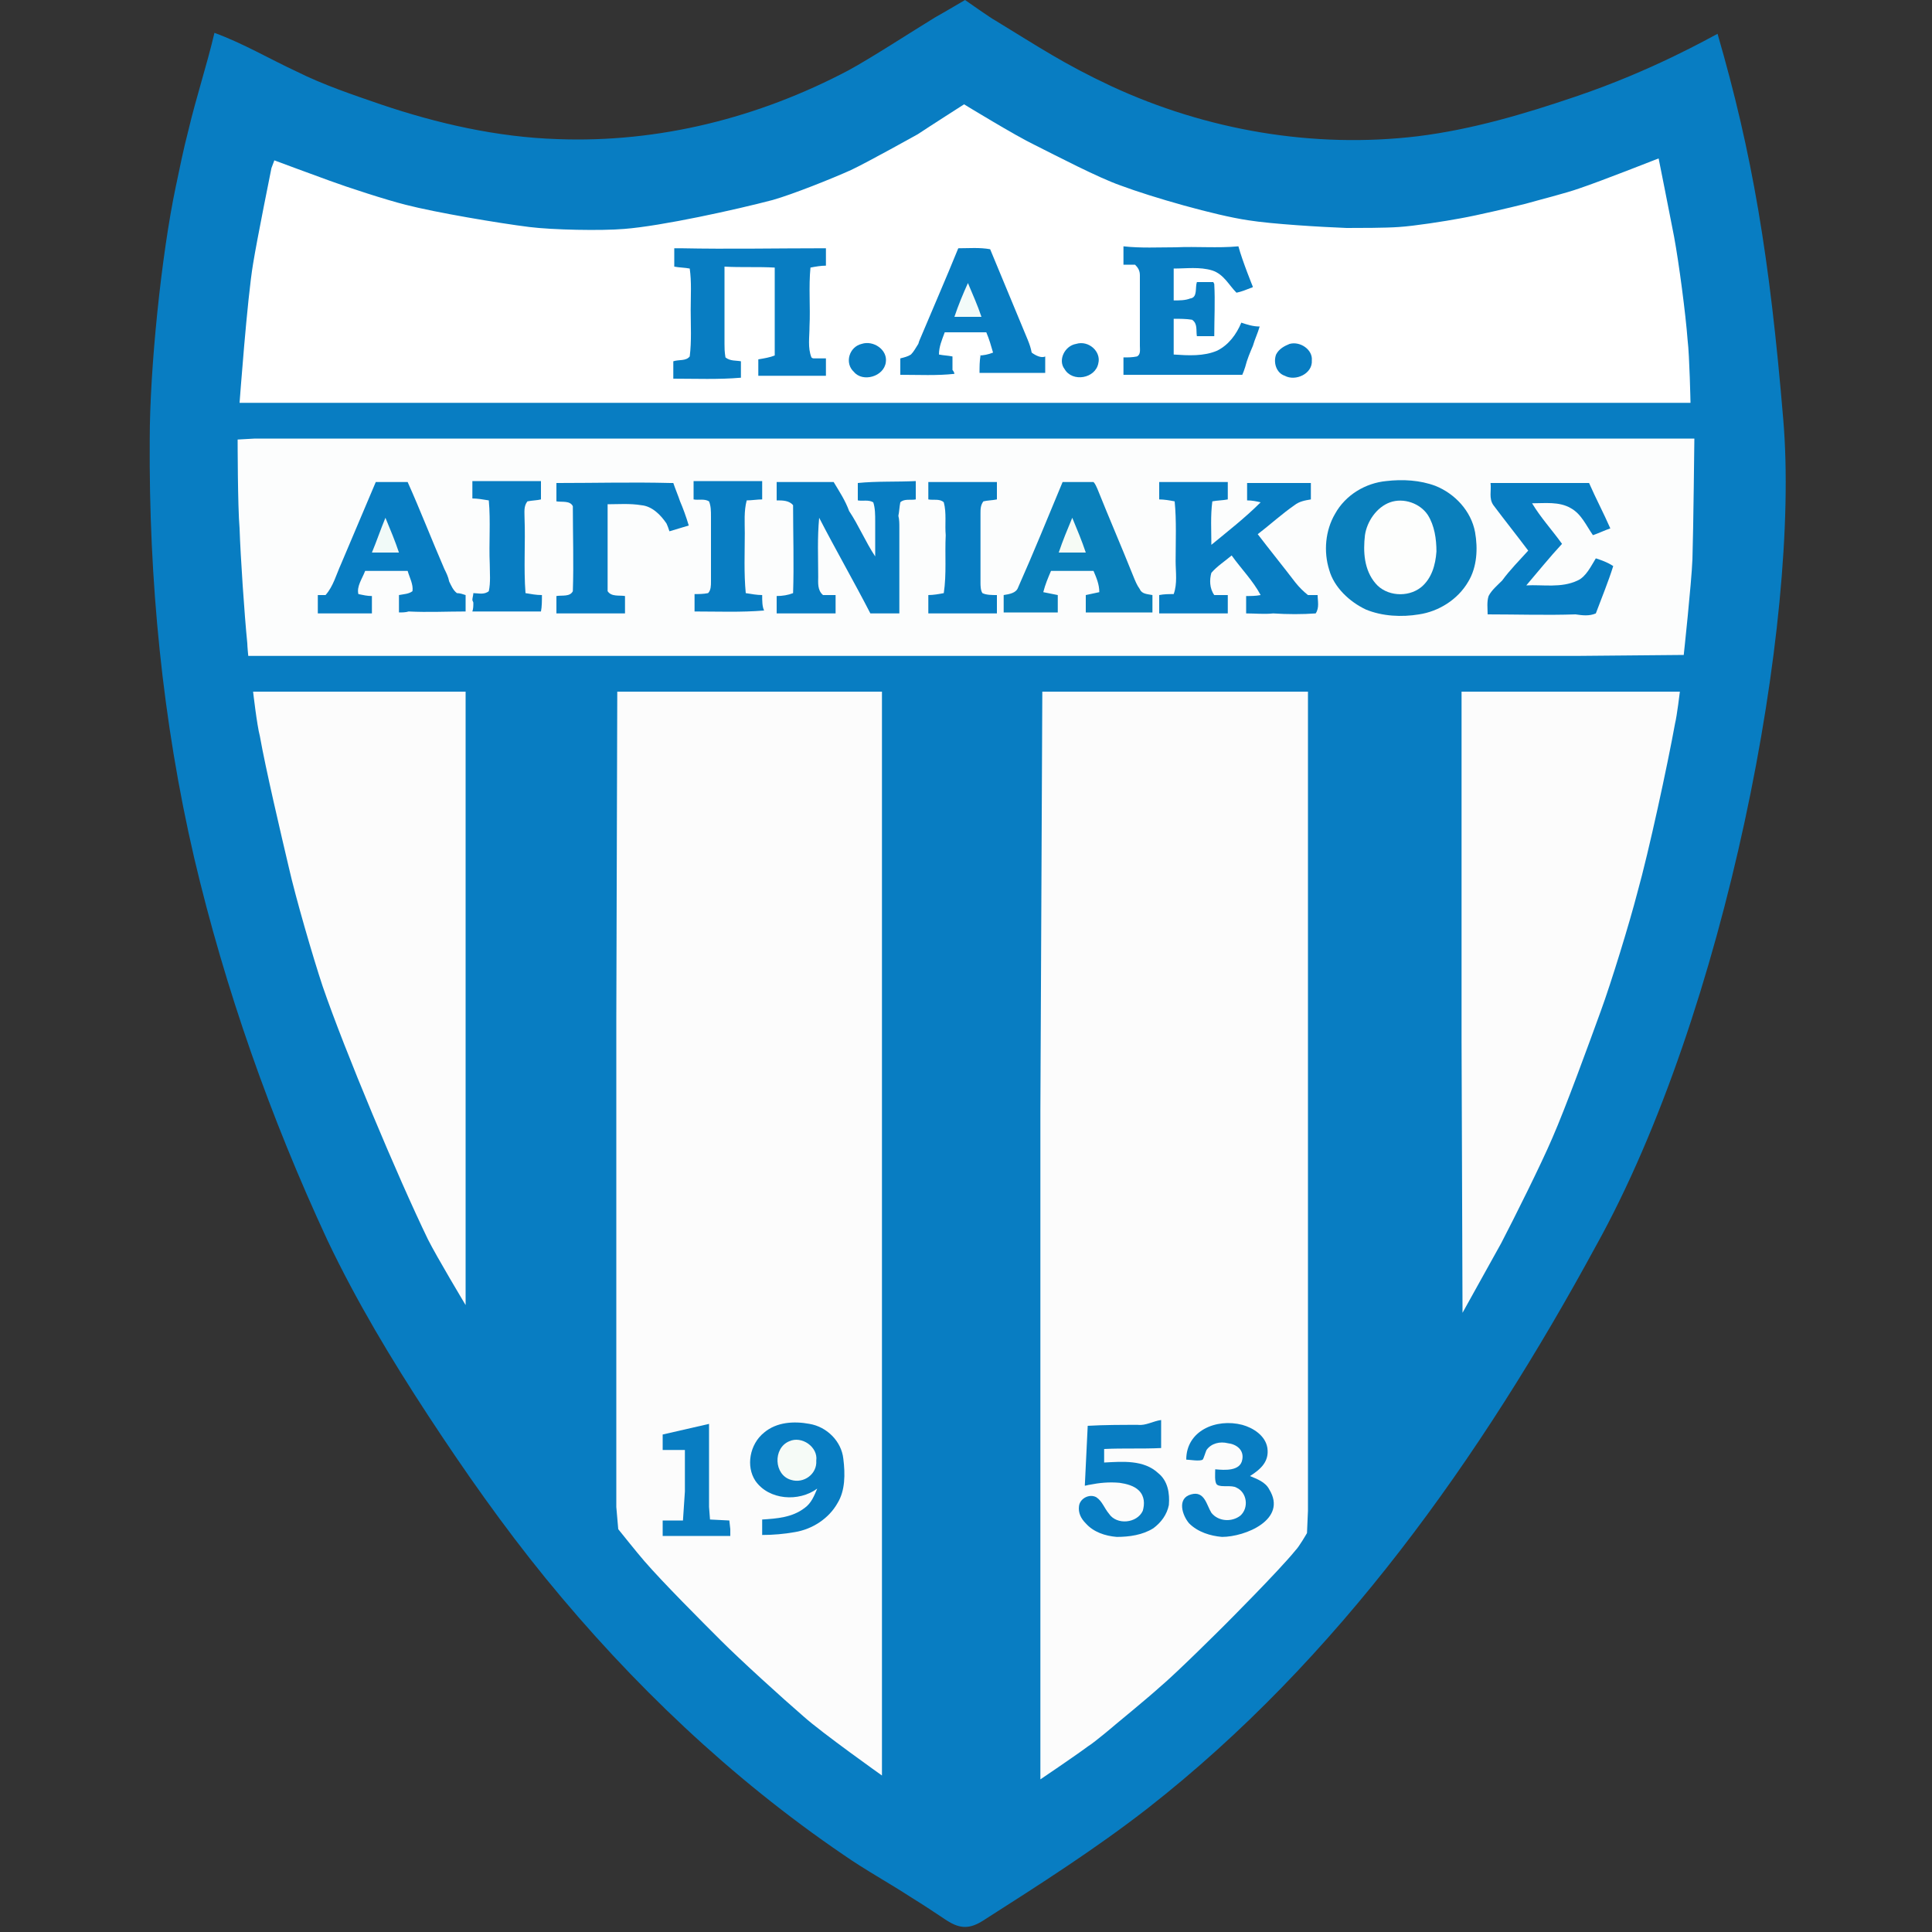 <?xml version="1.0" encoding="utf-8"?>
<!-- Generator: Adobe Illustrator 21.1.0, SVG Export Plug-In . SVG Version: 6.00 Build 0)  -->
<svg version="1.1" id="Layer_1" xmlns="http://www.w3.org/2000/svg" xmlns:xlink="http://www.w3.org/1999/xlink" x="0px" y="0px"
	 viewBox="0 0 200 200" style="enable-background:new 0 0 200 200;" xml:space="preserve">
<rect x="0" y="0" width="200" height="200" fill="#333333" stroke="none"/>
<style type="text/css">
	.st0{fill:#087DC2;}
	.st1{fill:#FFFFFF;}
	.st2{fill:#F3FBF9;}
	.st3{fill:#FCFDFD;}
	.st4{fill:#0A7FBC;}
	.st5{fill:#0A80BB;}
	.st6{fill:#FDFEFD;}
	.st7{fill:#F1FAF8;}
	.st8{fill:#F6FBF5;}
	.st9{fill:#FCFCFC;}
	.st10{fill:#F6FBF7;}
</style>
<path class="st0" d="M184.6,43.4c-1.4-16.8-3.2-27.5-6.8-39.9c-0.8,0.4-6.7,3.8-14.7,6.5c-5.3,1.8-10.7,3.4-16.3,4.1
	c-10.8,1.3-21.9-0.6-31.8-5.2c-4.9-2.3-7.4-4-12-6.8c-0.4-0.2-3.1-2.1-3.1-2.1s-2.2,1.3-3.1,1.8c-2.3,1.4-6.6,4.2-9,5.5
	c-9.3,4.9-19.6,7.5-30.1,7.1c-6.2-0.2-12.4-1.6-18.3-3.6c-2.9-1-5.9-2-8.7-3.4c-2.8-1.3-5.5-2.9-8.5-4c-0.8,3.4-1.9,6.7-2.7,10.1
	c-0.5,1.9-0.9,3.9-1.3,5.8c-1.5,7.1-2.7,18.9-2.7,26.2c-0.1,14.5,1.3,29.1,4.6,43.3c3.2,13.6,7.9,26.9,13.8,39.6
	c3,6.3,6.6,12.3,10.4,18.1c3.8,5.8,7.8,11.5,12.2,16.9c8.9,10.9,19.2,20.7,30.8,28.6c2.3,1.6,4.7,2.9,7,4.4c1.3,0.8,2.5,1.6,3.7,2.4
	c1.4,0.9,2.4,0.9,3.8,0c5.8-3.7,11.6-7.4,17-11.6c19.7-15.4,34.5-36.3,46.4-58.2C178.6,104.9,186.4,64.5,184.6,43.4z"/>
<path class="st1" d="M95,13.9c1.2-0.8,4.8-3.1,4.8-3.1s5.4,3.3,7.3,4.2c2.2,1.1,6.6,3.4,8.9,4.2c3.2,1.2,9.8,3.1,13.2,3.6
	c2.5,0.4,7.6,0.7,10.2,0.8c1.3,0,4,0,5.4-0.1c1.6-0.1,4.8-0.6,6.4-0.9c1.7-0.3,5.1-1.1,6.7-1.5c1.4-0.4,4.2-1.1,5.6-1.6
	c2.1-0.7,8.2-3.1,8.2-3.1s1.2,6,1.6,8.1c0.5,2.7,1.2,8,1.4,10.7c0.2,1.6,0.3,6.5,0.3,6.5H24.8c0,0,0.8-10.9,1.4-14.4
	c0.4-2.5,1.9-9.9,1.9-9.9l0.3-0.8c0,0,4.3,1.6,5.7,2.1c1.9,0.7,5.9,2,7.9,2.5c3.1,0.8,9.6,1.9,12.8,2.3c2.4,0.3,7.4,0.4,9.8,0.2
	c3.9-0.3,11.6-2,15.4-3c2.1-0.6,6.1-2.2,8.1-3.1C89.8,16.8,95,13.9,95,13.9L95,13.9L95,13.9z"/>
<path class="st0" d="M128.5,33.4c-0.5,1.2-1.3,2.3-2.5,2.9c-1.4,0.6-3,0.5-4.5,0.4c0-1.2,0-2.5,0-3.7c0.6,0,1.3,0,1.9,0.1
	c0.6,0.4,0.4,1.1,0.5,1.7c0.6,0,1.2,0,1.8,0c0-1.8,0.1-3.6,0-5.4l-0.1-0.2c-0.6,0-1.1,0-1.7,0c-0.2,0.6,0.1,1.6-0.7,1.7
	c-0.5,0.2-1.1,0.2-1.7,0.2c0-1.1,0-2.2,0-3.3c1.3,0,2.7-0.2,4,0.2c1.2,0.4,1.7,1.5,2.5,2.3c0.5-0.1,1-0.3,1.5-0.5
	c0.1,0,0.2-0.1,0.2-0.1s-1.1-2.7-1.5-4.2c-2.2,0.2-4.3,0-6.5,0.1c-1.8,0-3.6,0.1-5.4-0.1c0,0.6,0,1.3,0,1.9c0.4,0,0.8,0,1.2,0
	c0.3,0.3,0.5,0.6,0.5,1.1c0,2.4,0,4.9,0,7.3c0,0.4,0.1,0.9-0.3,1.1c-0.5,0.1-0.9,0.1-1.4,0.1c0,0.6,0,1.2,0,1.8c4.1,0,8.2,0,12.3,0
	c0.1-0.2,0.2-0.5,0.3-0.8c0.2-0.8,0.5-1.5,0.8-2.2c0.2-0.7,0.5-1.3,0.7-2C129.7,33.8,129.1,33.6,128.5,33.4z"/>
<path class="st0" d="M84.3,37.1c-0.1,0-0.2,0-0.3-0.1c-0.4-1-0.2-2.1-0.2-3.2c0.1-2-0.1-4.1,0.1-6.1c0.5-0.1,1.1-0.2,1.6-0.2
	c0-0.6,0-1.2,0-1.8h-0.2c-4.9,0-9.9,0.1-14.8,0c-0.2,0-0.5,0-0.7,0c0,0.6,0,1.2,0,1.9c0.5,0.1,1.1,0.1,1.6,0.2
	c0.2,1.4,0.1,2.8,0.1,4.3c0,1.6,0.1,3.2-0.1,4.8c-0.4,0.5-1.1,0.3-1.7,0.5c0,0.6,0,1.2,0,1.8c2.3,0,4.7,0.1,7-0.1c0-0.6,0-1.1,0-1.7
	c-0.5-0.1-1.1,0-1.6-0.4C75,36.4,75,36,75,35.6c0-2.4,0-4.8,0-7.2c0-0.3,0-0.5,0-0.8c1.7,0.1,3.5,0,5.2,0.1c0,0.8,0,1.7,0,2.6
	c0,2.2,0,4.3,0,6.5c-0.5,0.2-1.1,0.3-1.7,0.4c0,0.6,0,1.2,0,1.7c2.3,0,4.6,0,7,0c0-0.6,0-1.2,0-1.8C85.1,37.1,84.7,37.1,84.3,37.1z"
	/>
<path class="st0" d="M106.8,36.5c-0.1-0.5-0.2-0.8-0.4-1.3c-1.3-3.1-2.6-6.3-3.9-9.4c-1.1-0.2-2.2-0.1-3.3-0.1
	c-1.3,3.2-2.7,6.4-4,9.5c-0.1,0.2-0.1,0.4-0.2,0.5c-0.2,0.3-0.4,0.7-0.7,1c-0.3,0.2-0.7,0.3-1.1,0.4c0,0.6,0,1.1,0,1.7
	c1.9,0,3.8,0.1,5.6-0.1c0-0.1-0.1-0.3-0.2-0.4c0-0.5,0-0.9,0-1.4c-0.5-0.1-0.9-0.1-1.4-0.2c0-0.8,0.3-1.5,0.6-2.3c1.4,0,2.9,0,4.3,0
	c0.3,0.7,0.5,1.4,0.7,2.1c-0.5,0.2-1,0.3-1.5,0.3l0.2,0c-0.1,0.6-0.1,1.2-0.1,1.8c2.3,0,4.5,0,6.8,0c0-0.6,0-1.1,0-1.7
	C107.8,37.1,107.2,36.8,106.8,36.5z"/>
<path class="st2" d="M98.8,32.8c0.4-1.2,0.9-2.4,1.4-3.5c0.5,1.2,1,2.3,1.4,3.5C100.7,32.8,99.7,32.8,98.8,32.8L98.8,32.8z"/>
<path class="st0" d="M89.2,35.6c1.2-0.4,2.7,0.6,2.5,1.9c-0.2,1.5-2.4,2.1-3.3,1C87.4,37.6,87.9,35.9,89.2,35.6L89.2,35.6z"/>
<path class="st0" d="M133.5,35.6c1.1-0.3,2.4,0.6,2.3,1.7c0.1,1.4-1.7,2.2-2.8,1.6c-0.9-0.3-1.2-1.4-0.9-2.2
	C132.4,36.1,133,35.8,133.5,35.6L133.5,35.6z"/>
<path class="st0" d="M111.4,35.6c-1.2,0.2-1.9,1.7-1.2,2.6c0.8,1.4,3.2,1,3.5-0.6C114,36.4,112.7,35.2,111.4,35.6z"/>
<path class="st3" d="M24.6,45.5l1.8-0.1h149c0,0-0.1,9.4-0.2,12.5c-0.1,2.5-0.9,9.9-0.9,9.9l-11.1,0.1H25.7c0,0-0.1-1-0.1-1.3
	c-0.3-3-0.7-8.9-0.8-11.9C24.6,52.4,24.6,45.5,24.6,45.5L24.6,45.5L24.6,45.5z"/>
<path class="st4" d="M143.5,49.8c1.7-0.2,3.5-0.1,5.1,0.5c2,0.8,3.7,2.6,4.1,4.8c0.3,1.7,0.2,3.6-0.7,5.1c-1.1,1.9-3.1,3.1-5.1,3.4
	c-1.8,0.3-3.8,0.2-5.5-0.5c-1.7-0.8-3.3-2.3-3.8-4.1c-0.6-1.9-0.4-4.1,0.6-5.8C139.3,51.2,141.4,50,143.5,49.8L143.5,49.8z"/>
<path class="st0" d="M56.1,61.6c-0.6,0-1.1-0.1-1.7-0.2c-0.2-2.6,0-5.2-0.1-7.8c0-0.6-0.1-1.2,0.3-1.7c0.5-0.1,1-0.1,1.4-0.2
	c0-0.6,0-1.2,0-1.9c-2.4,0-4.8,0-7.1,0c0,0.6,0,1.2,0,1.8c0.5,0,1.1,0.1,1.7,0.2c0.2,2.2,0,4.4,0.1,6.6c0,0.9,0.1,1.9-0.1,2.8
	c-0.5,0.4-1.1,0.2-1.6,0.2c0,0.2-0.1,0.5-0.1,0.7c0,0.1,0.1,0.2,0.1,0.3c0,0.3,0,0.6-0.1,0.9c2.4,0,4.8,0,7.1,0
	C56.1,62.8,56.1,62.2,56.1,61.6z"/>
<path class="st0" d="M103.2,51.7c0-0.6,0-1.2,0-1.8c-2.4,0-4.7,0-7.1,0c0,0.6,0,1.2,0,1.8c0.5,0.1,1.2-0.1,1.6,0.3
	c0.3,1.1,0.1,2.3,0.2,3.4c-0.1,2,0.1,4-0.2,6c-0.5,0.1-1.1,0.2-1.6,0.2c0,0.6,0,1.2,0,1.9c2.4,0,4.7,0,7.1,0c0-0.6,0-1.2,0-1.9
	c-0.5,0-1.1,0-1.5-0.2c-0.2-0.3-0.2-0.8-0.2-1.1c0-2.4,0-4.7,0-7.1c0-0.5,0-0.9,0.3-1.3C102.2,51.8,102.7,51.8,103.2,51.7z"/>
<path class="st5" d="M105.4,60.8c1.6-3.6,3.1-7.3,4.6-10.9c1.1,0,2.1,0,3.2,0c0.2,0.2,0.3,0.5,0.4,0.7c1.2,3,2.5,6,3.7,9
	c0.2,0.5,0.4,1,0.7,1.4c0.2,0.5,0.8,0.5,1.3,0.6c0,0.6,0,1.2,0,1.8c-2.3,0-4.6,0-6.9,0c0-0.6,0-1.2,0-1.8c0.5-0.1,0.9-0.2,1.4-0.3
	c0-0.8-0.3-1.5-0.6-2.2c-1.5,0-3,0-4.4,0c-0.3,0.7-0.6,1.4-0.8,2.2c0.5,0.1,1,0.2,1.5,0.3c0,0.6,0,1.2,0,1.8c-1.9,0-3.8,0-5.6,0
	c0-0.6,0-1.2,0-1.8C104.5,61.5,105.2,61.4,105.4,60.8L105.4,60.8z"/>
<path class="st0" d="M48.2,61.6c-0.3-0.1-0.6-0.2-0.9-0.2c-0.4-0.3-0.6-0.8-0.8-1.2c-0.1-0.5-0.3-0.9-0.5-1.3c-1.3-3-2.5-6.1-3.8-9
	c-1.1,0-2.2,0-3.3,0c-1.2,2.8-2.4,5.7-3.6,8.5c-0.5,1.1-0.8,2.3-1.6,3.2c-0.3,0-0.6,0-0.8,0c0,0.6,0,1.2,0,1.9c1.9,0,3.7,0,5.6,0
	c0-0.6,0-1.2,0-1.8c-0.5,0-0.9-0.1-1.4-0.2c-0.2-0.8,0.4-1.6,0.7-2.4c1.5,0,3,0,4.4,0c0.2,0.7,0.6,1.4,0.5,2.1
	c-0.4,0.3-0.9,0.3-1.4,0.4c0,0.6,0,1.2,0,1.8c0.3,0,0.7,0,1-0.1c2,0.1,3.9,0,5.9,0C48.2,62.9,48.2,62.3,48.2,61.6z"/>
<path class="st0" d="M70.4,51.9c-0.2-0.6-0.5-1.3-0.7-1.9c-0.1,0-0.2,0-0.3,0c-3.9-0.1-7.7,0-11.6,0h-0.2c0,0.6,0,1.2,0,1.9
	c0.6,0.1,1.4-0.1,1.7,0.5c0,3,0.1,5.9,0,8.8c-0.3,0.6-1.1,0.4-1.7,0.5c0,0.6,0,1.2,0,1.8c2.3,0,4.7,0,7.1,0c0-0.6,0-1.2,0-1.8
	c-0.6-0.1-1.4,0.1-1.8-0.5c0-3,0-6,0-9c1.1,0,2.3-0.1,3.5,0.1c1.1,0.1,2,1,2.6,1.9c0.1,0.2,0.2,0.5,0.3,0.8c0.7-0.2,1.3-0.4,2-0.6
	C71,53.4,70.7,52.6,70.4,51.9z"/>
<path class="st6" d="M143.9,52c1.4-0.5,3.1,0.1,3.9,1.3c0.7,1.1,0.9,2.5,0.9,3.8c-0.1,1.4-0.5,2.8-1.6,3.7c-1.4,1.1-3.6,0.9-4.7-0.4
	c-1.2-1.4-1.3-3.3-1.1-5C141.5,54,142.5,52.5,143.9,52L143.9,52z"/>
<path class="st7" d="M38.5,57.2c0.5-1.2,0.9-2.4,1.4-3.6c0.5,1.2,1,2.4,1.4,3.6C40.4,57.2,39.5,57.2,38.5,57.2L38.5,57.2z"/>
<path class="st8" d="M111,53.6c0.5,1.2,1,2.4,1.4,3.6c-0.9,0-1.9,0-2.8,0C110,56,110.5,54.8,111,53.6L111,53.6z"/>
<path class="st0" d="M165.2,57.8c-0.5,0.8-1,1.9-1.9,2.3c-1.7,0.8-3.6,0.4-5.3,0.5c1.2-1.4,2.4-2.9,3.7-4.3c-1-1.4-2.2-2.7-3.1-4.2
	c1.3,0,2.8-0.2,4,0.5c1.1,0.6,1.6,1.8,2.3,2.8c0.6-0.2,1.2-0.5,1.8-0.7c-0.7-1.6-1.5-3.1-2.2-4.7c-3.4,0-6.8,0-10.2,0
	c0.1,0.8-0.2,1.6,0.3,2.3c1.2,1.6,2.4,3.1,3.6,4.7c-0.9,1-1.9,2-2.7,3.1c-0.5,0.5-1.1,1-1.4,1.6c-0.2,0.6-0.1,1.3-0.1,1.9
	c3,0,6.1,0.1,9.1,0c0.7,0.1,1.4,0.2,2.1-0.1c0.6-1.6,1.3-3.3,1.8-4.9C166.4,58.2,165.8,58,165.2,57.8z"/>
<path class="st0" d="M88.8,50c0,0.6,0,1.2,0,1.8c0.5,0.1,1.1-0.1,1.6,0.2c0.2,0.6,0.2,1.3,0.2,2c0,1.2,0,2.4,0,3.6
	c-1-1.5-1.7-3.2-2.7-4.7c-0.4-1.1-1-2-1.6-3c-2,0-3.9,0-5.9,0c0,0.6,0,1.2,0,1.9c0.6,0,1.3,0,1.7,0.5c0,3,0.1,6.1,0,9.1
	c-0.5,0.2-1.1,0.3-1.7,0.3c0,0.6,0,1.2,0,1.8c2,0,4,0,6.1,0c0-0.6,0-1.2,0-1.9c-0.4,0-0.9,0-1.3,0c-0.6-0.5-0.5-1.3-0.5-1.9
	c0-2-0.1-4,0.1-6.1c1.7,3.3,3.6,6.6,5.3,9.9c1,0,2,0,3,0c0-3,0-5.9,0-8.9c0-0.4,0-0.8-0.1-1.2c0.1-0.5,0.1-0.9,0.2-1.4
	c0.4-0.4,1.1-0.2,1.6-0.3c0-0.6,0-1.2,0-1.9C92.8,49.9,90.8,49.8,88.8,50z"/>
<path class="st0" d="M78.9,61.6c-0.5,0-1.1-0.1-1.7-0.2c-0.2-2.1-0.1-4.2-0.1-6.2c0-1.1-0.1-2.3,0.2-3.4c0.5,0,1.1-0.1,1.6-0.1
	c0-0.6,0-1.2,0-1.9c-2.4,0-4.8,0-7.1,0c0,0.6,0,1.2,0,1.9c0.5,0.1,1.1-0.1,1.6,0.2c0.2,0.5,0.2,1,0.2,1.6c0,2.2,0,4.5,0,6.7
	c0,0.4,0,0.9-0.3,1.2c-0.5,0.1-1,0.1-1.4,0.1c0,0.6,0,1.2,0,1.8c2.4,0,4.8,0.1,7.2-0.1C78.9,62.8,78.9,62.2,78.9,61.6z"/>
<path class="st0" d="M136.4,61.6c-0.3,0-0.7,0-1,0c-0.5-0.4-0.9-0.8-1.3-1.3c-1.3-1.7-2.6-3.3-3.9-5c1.3-1,2.5-2.1,3.8-3
	c0.5-0.4,1.1-0.5,1.7-0.6c0-0.6,0-1.2,0-1.7c-2.2,0-4.4,0-6.6,0c0,0.6,0,1.2,0,1.8c0.5,0,1,0.1,1.4,0.2c-1.6,1.6-3.4,3-5.1,4.4
	c0-1.5-0.1-3,0.1-4.5c0.5-0.1,1.1-0.1,1.6-0.2c0-0.6,0-1.2,0-1.8c-2.4,0-4.7,0-7.1,0c0,0.6,0,1.2,0,1.8c0.5,0,1.1,0.1,1.6,0.2
	c0.2,2,0.1,4.2,0.1,6.2c0,1.1,0.2,2.3-0.2,3.4c-0.5,0-1,0-1.5,0.1c0,0.6,0,1.3,0,1.9c2.3,0,4.7,0,7.1,0c0-0.6,0-1.2,0-1.9
	c-0.5,0-0.9,0-1.4,0c-0.5-0.7-0.5-1.6-0.3-2.3c0.6-0.7,1.4-1.2,2.1-1.8c1,1.4,2.2,2.6,3,4.1c-0.5,0.1-1,0.1-1.5,0.1
	c0,0.6,0,1.2,0,1.8c0.9,0,1.9,0.1,2.8,0c1.5,0.1,3,0.1,4.4,0C136.6,62.9,136.4,62.2,136.4,61.6z"/>
<path class="st9" d="M26.2,71.6h22v60.4l0,3.1c0,0-3-5-3.9-6.8c-3.1-6.4-8.6-19.5-10.9-26.2c-1-3-2.8-9.2-3.5-12.3
	c-0.8-3.4-2.4-10.2-3-13.6C26.6,75.1,26.2,71.6,26.2,71.6L26.2,71.6L26.2,71.6z"/>
<path class="st9" d="M63.9,71.6l27.4,0v103.8l0,8.4c0,0-6.2-4.4-8.1-6.1c-2.2-1.9-6.5-5.8-8.6-7.9c-2-2-6-6-7.9-8.2
	c-0.7-0.8-2.7-3.3-2.7-3.3l-0.2-2.3v-50.4L63.9,71.6L63.9,71.6L63.9,71.6z"/>
<path class="st9" d="M107.9,71.6h27.5l0,33.8l0,51l-0.1,2.3c0,0-0.8,1.4-1.2,1.8c-1.7,2.1-7.3,7.7-7.3,7.7s-5,5-6.8,6.5
	c-1.1,1-4.5,3.8-4.5,3.8s-2.1,1.8-2.9,2.3c-1.2,0.9-4.9,3.4-4.9,3.4l0-69.2L107.9,71.6L107.9,71.6L107.9,71.6z"/>
<path class="st9" d="M151.3,71.6h22.6c0,0-0.3,2.5-0.5,3.3c-0.8,4.4-2.7,13.2-3.9,17.5c-0.8,3.1-2.7,9.3-3.8,12.3
	c-1.2,3.3-3.6,9.9-5,13.1c-1.2,2.8-3.9,8.2-5.3,10.9c-1,1.8-4,7.2-4,7.2l-0.1-28.1L151.3,71.6L151.3,71.6L151.3,71.6L151.3,71.6z"/>
<path class="st0" d="M117.8,147.5c0.8,0.1,1.6-0.4,2.4-0.5c0,1,0,1.9,0,2.9c-2,0.1-3.9,0-5.9,0.1c0,0.5,0,0.9,0,1.4
	c1.9-0.1,4.1-0.3,5.6,1.1c1,0.8,1.2,2.1,1.1,3.3c-0.2,1-0.8,1.8-1.6,2.4c-1.1,0.7-2.5,0.9-3.8,0.9c-1.2-0.1-2.4-0.5-3.2-1.4
	c-0.5-0.5-0.8-1.1-0.7-1.8c0.1-0.8,1.1-1.3,1.8-0.9c0.6,0.4,0.8,1.1,1.3,1.7c0.8,1.2,2.9,1,3.5-0.3c0.2-0.7,0.2-1.5-0.4-2.1
	c-0.5-0.5-1.3-0.7-2-0.8c-1.1-0.1-2.1,0-3.1,0.2c-0.1,0-0.4,0.1-0.5,0.1c0.1-2,0.2-4.1,0.3-6.2C114.3,147.5,116.1,147.5,117.8,147.5
	L117.8,147.5z"/>
<path class="st0" d="M79.1,148.3c1.3-1.1,3.1-1.2,4.7-0.9c1.8,0.3,3.3,1.8,3.5,3.6c0.2,1.6,0.2,3.3-0.6,4.6c-0.9,1.6-2.6,2.7-4.4,3
	c-1.1,0.2-2.3,0.3-3.4,0.3c0-0.5,0-1.1,0-1.6c1.5-0.1,3.1-0.2,4.4-1.2c0.7-0.5,1-1.3,1.3-2c-1.9,1.4-5,1.2-6.4-0.8
	C77.2,151.8,77.6,149.5,79.1,148.3L79.1,148.3z"/>
<path class="st10" d="M81.7,149.2c1.3-0.6,3,0.6,2.8,2c0.1,1.4-1.3,2.4-2.6,2C80.1,152.7,80,149.9,81.7,149.2L81.7,149.2z"/>
<path class="st0" d="M75.5,157.4l-2-0.1l-0.1-1.3v-8.6l-4.8,1.1v1.6h2.3v4.3l-0.2,3h-2.1v1.6l7,0l0-0.7L75.5,157.4L75.5,157.4z"/>
<path class="st0" d="M131.4,154.2c-0.4-0.8-1.3-1.1-2-1.4c1.1-0.7,2-1.5,1.8-2.9c-0.2-1.3-1.5-2.1-2.6-2.4c-2.7-0.7-5.8,0.6-5.8,3.6
	c0.3,0,1.4,0.2,1.7,0c0.1-0.1,0.3-0.8,0.4-1c0.5-0.7,1.4-0.9,2.2-0.7c0.9,0.1,1.7,0.7,1.5,1.7c-0.2,1.2-1.8,1.1-2.8,1
	c0,0.4-0.1,1.4,0.2,1.6c0.4,0.3,1.5,0,2,0.3c1.1,0.5,1.3,2.1,0.4,2.9c-0.9,0.7-2.3,0.6-3-0.3c-0.5-0.8-0.7-2.3-2.1-1.9
	c-1.5,0.4-0.9,2.2-0.2,3c0.9,0.9,2.2,1.3,3.4,1.4C128.9,159.1,133.3,157.3,131.4,154.2z"/>
</svg>
